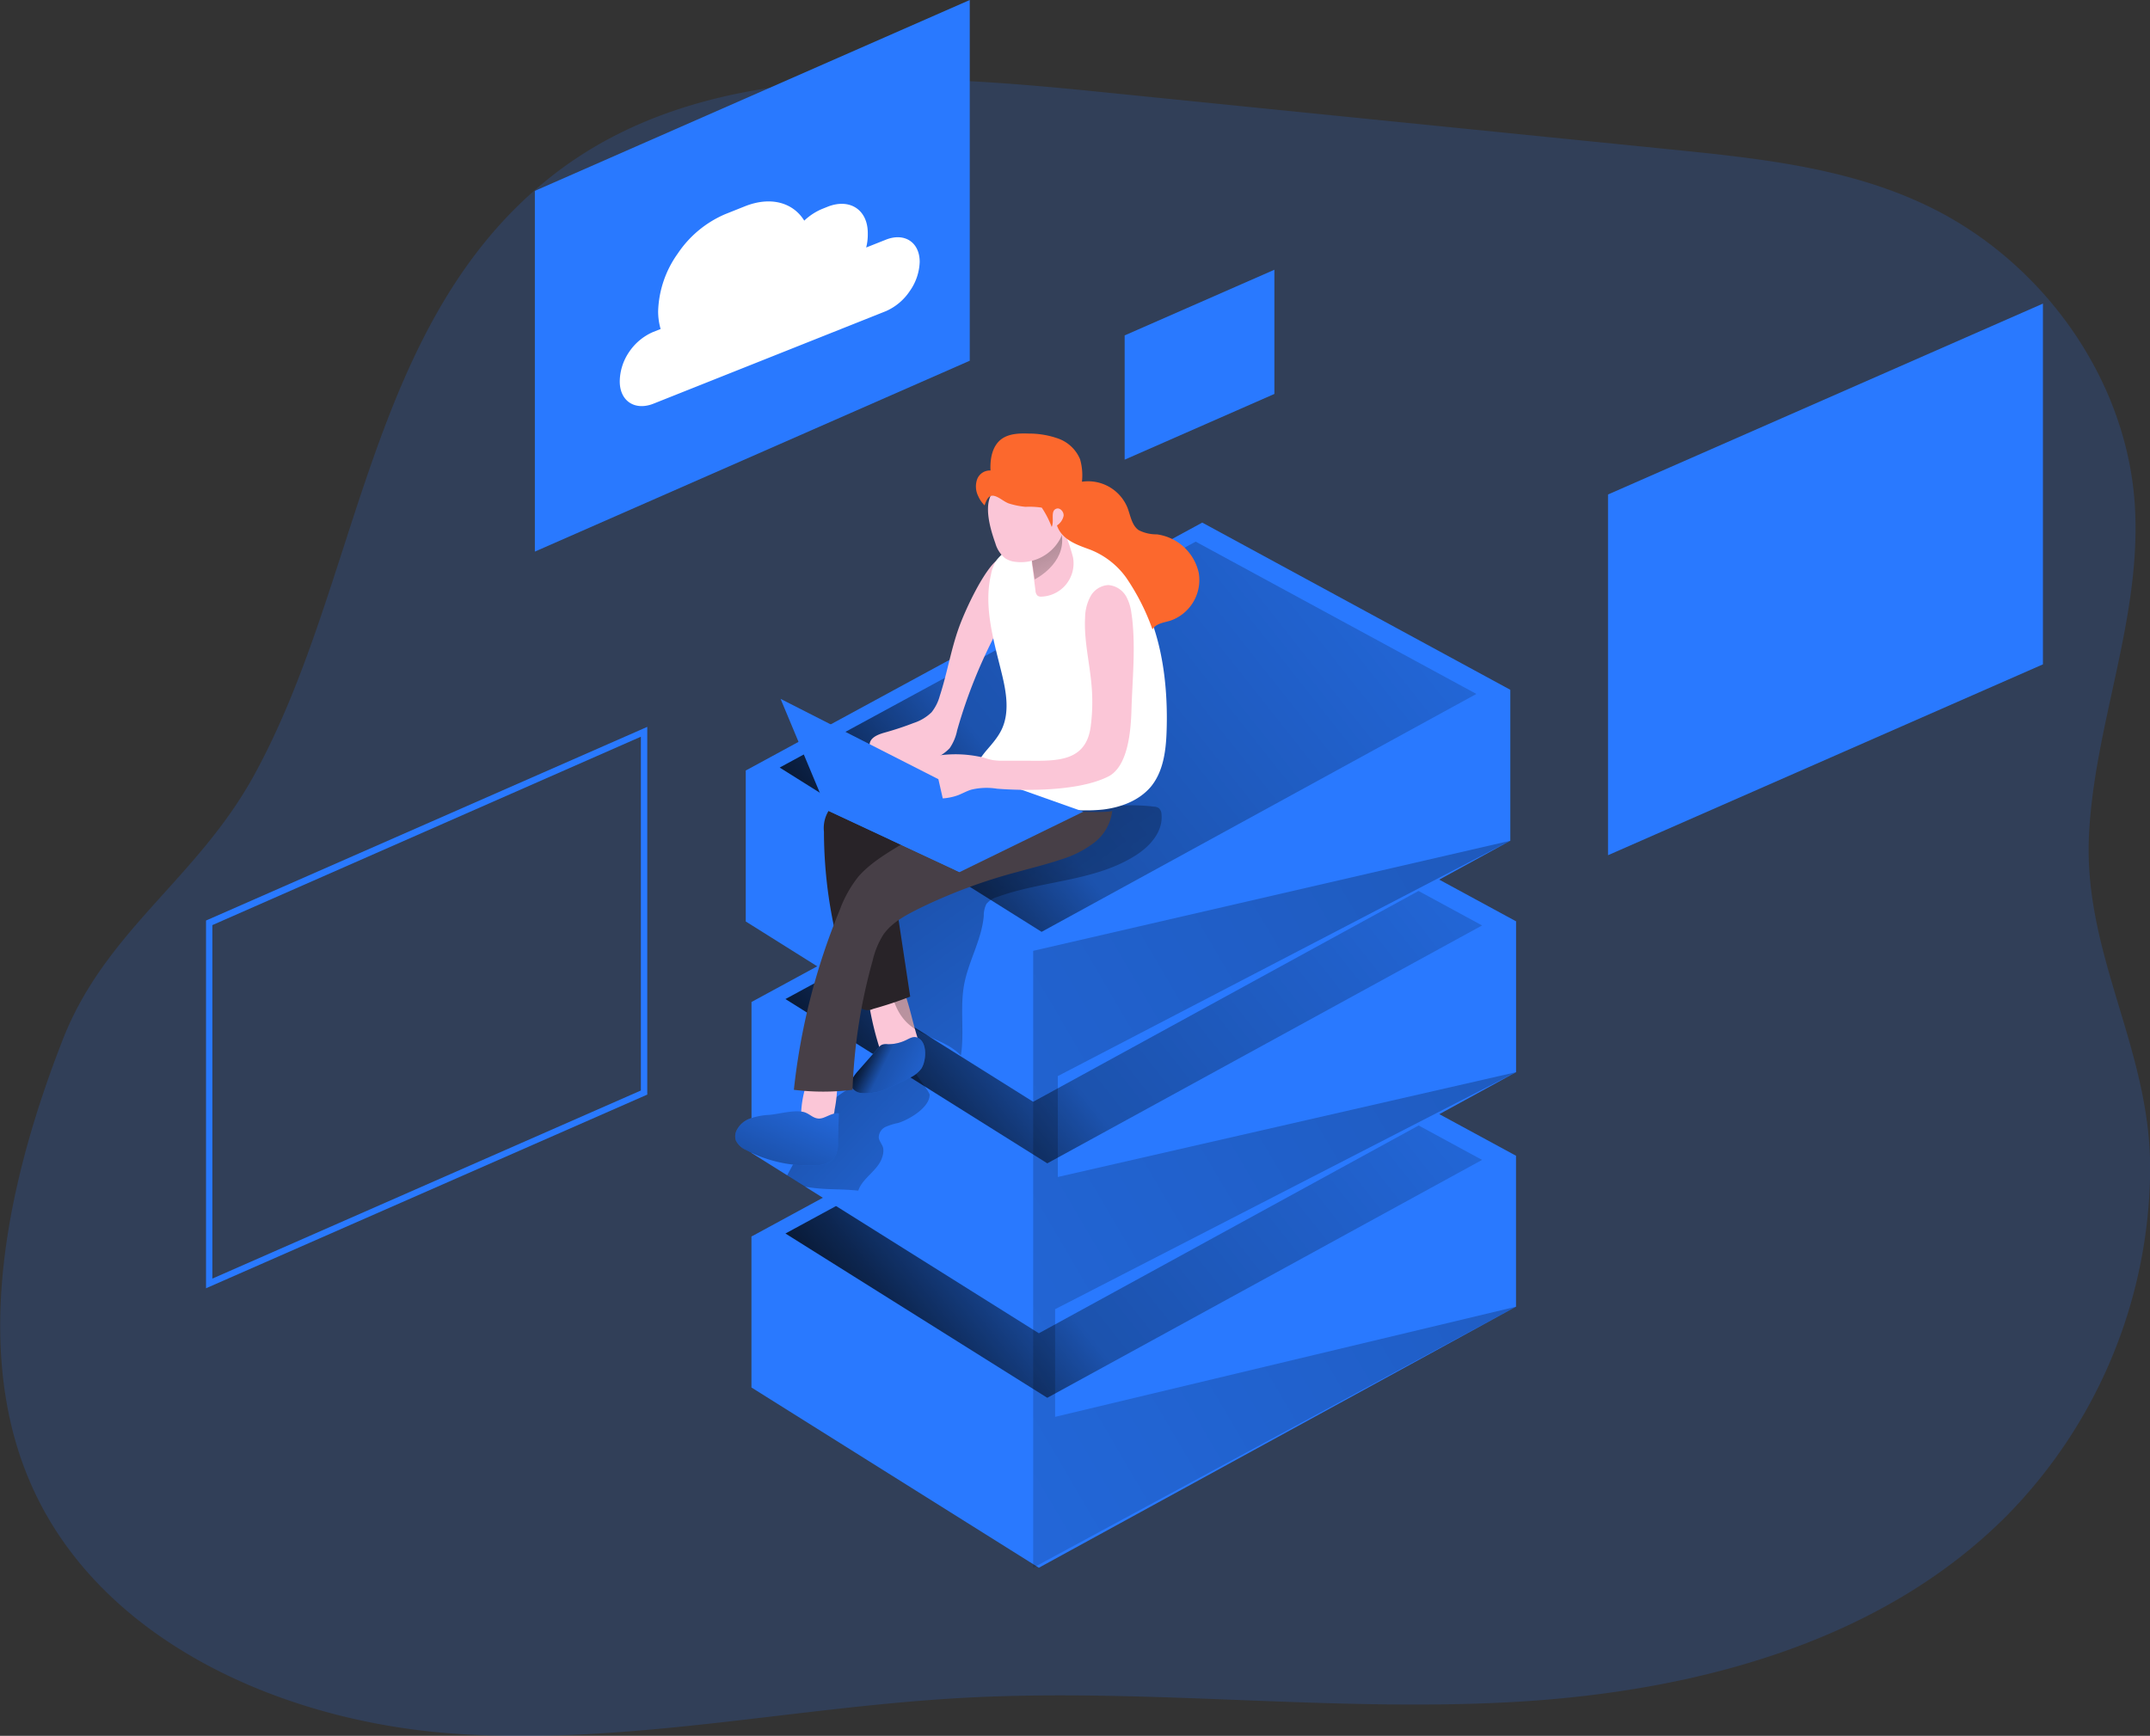 <svg id="Layer_1" data-name="Layer 1" xmlns="http://www.w3.org/2000/svg" xmlns:xlink="http://www.w3.org/1999/xlink" viewBox="0 0 362.42 292.66"><rect x="0" y="0" width="362.42" height="292.66" fill="#333333" stroke="none"/><defs><linearGradient id="linear-gradient" x1="138.24" y1="243.61" x2="285.26" y2="127.26" gradientUnits="userSpaceOnUse"><stop offset="0.01"/><stop offset="0.13" stop-opacity="0.69"/><stop offset="0.25" stop-opacity="0.32"/><stop offset="1" stop-opacity="0"/></linearGradient><linearGradient id="linear-gradient-2" x1="144.24" y1="179.27" x2="199.85" y2="230.69" xlink:href="#linear-gradient"/><linearGradient id="linear-gradient-3" x1="138.24" y1="204.08" x2="285.26" y2="87.73" xlink:href="#linear-gradient"/><linearGradient id="linear-gradient-4" x1="165.18" y1="185.88" x2="184.87" y2="195.65" xlink:href="#linear-gradient"/><linearGradient id="linear-gradient-5" x1="149.16" y1="211.48" x2="160.59" y2="185.77" xlink:href="#linear-gradient"/><linearGradient id="linear-gradient-6" x1="137.27" y1="165.05" x2="284.3" y2="48.7" xlink:href="#linear-gradient"/><linearGradient id="linear-gradient-7" x1="167.64" y1="125.43" x2="240.1" y2="225.85" xlink:href="#linear-gradient"/><linearGradient id="linear-gradient-8" x1="193.98" y1="94.73" x2="203.38" y2="115.25" xlink:href="#linear-gradient"/><linearGradient id="linear-gradient-9" x1="437.92" y1="59.74" x2="-5.86" y2="319.51" xlink:href="#linear-gradient"/></defs><title>15</title><path d="M236.16,27.53l66.21,6.67c14.66,1.48,29.64,3,43,9.3,19.54,9.15,34,29,35.45,50.49,1.25,19.09-6.75,36.91-7.71,55.73-1,20.23,10.33,36,10.31,56.34a84.09,84.09,0,0,1-24.1,58.44c-21.56,21.74-53.46,29.92-84,31.53s-61.23-2.4-91.8-.75c-28.93,1.56-57.71,8.17-86.59,6S37.39,285.45,26,258.82c-10-23.32-3.34-51.77,5.53-74.46C38.69,166,54,157.37,63.65,140c18.07-32.66,19.07-76.6,50.22-101.2,25-19.75,60.28-17.53,92-14.33Z" transform="translate(-20.97 -9.03)" fill="#2979ff" opacity="0.18" style="isolation:isolate"/><polygon points="126.67 208.48 203.62 166.68 255.55 194.86 175.12 238.88 126.67 208.48" fill="#2979ff"/><polygon points="126.67 233.93 126.67 208.48 203.62 192.13 255.55 194.86 255.55 220.31 175.12 264.32 126.67 233.93" fill="#2979ff"/><polygon points="132.4 207.97 202.51 169.88 249.83 195.56 176.54 235.67 132.4 207.97" fill="url(#linear-gradient)"/><polygon points="126.67 168.94 203.62 127.15 255.55 155.33 175.12 199.34 126.67 168.94" fill="#2979ff"/><polygon points="255.56 155.33 255.56 180.77 175.12 224.79 135.74 200.08 132.71 198.17 126.68 194.39 126.68 168.94 203.63 152.59 255.56 155.33" fill="#2979ff"/><path d="M177.68,193.61c0,2.19-3.59,4.25-5.34,4.76a10.54,10.54,0,0,0-2.13.67,2,2,0,0,0-1.11,1.79c.08.64.61,1.15.75,1.78a3.2,3.2,0,0,1-.2,1.61c-.66,2.12-3.32,3.44-4,5.55-3.67-.36-5.33-.06-9-.66l-3-1.91,4.58-8.43a17.58,17.58,0,0,1,2.16-3.35,16,16,0,0,1,3.37-2.63,87.88,87.88,0,0,1,9.93-5.46C173.26,187.54,177.68,193,177.68,193.61Z" transform="translate(-20.97 -9.03)" fill="url(#linear-gradient-2)"/><polygon points="132.4 168.44 202.51 130.35 249.83 156.03 176.54 196.14 132.4 168.44" fill="url(#linear-gradient-3)"/><polygon points="125.71 155.36 125.71 129.91 202.66 113.56 254.59 116.3 254.59 141.75 174.16 185.76 125.71 155.36" fill="#2979ff"/><path d="M175.54,183.69c.38,1.2.72,2.62,0,3.63a2.88,2.88,0,0,1-1.33.94,3.66,3.66,0,0,1-3.82-.39,4.87,4.87,0,0,1-1.16-2.17,51.46,51.46,0,0,1-2-9,1.2,1.2,0,0,1,.76-1.51c1.63-.86,4.17-1.56,5.09.36C174.18,178,174.72,181.06,175.54,183.69Z" transform="translate(-20.97 -9.03)" fill="#fbc6d7"/><path d="M170.63,185.09a2.22,2.22,0,0,0-1,.09,2,2,0,0,0-.58.5l-3.52,4c-.68.77-1.41,1.82-.93,2.73a2.1,2.1,0,0,0,1.52.9,9,9,0,0,0,4.95-1c1.09-.47,2.16-1,3.21-1.54a5.08,5.08,0,0,0,2-1.57c.8-1.23,1.05-4.17-.39-5.09-.72-.46-1.36-.13-2,.19A7,7,0,0,1,170.63,185.09Z" transform="translate(-20.97 -9.03)" fill="#2979ff"/><path d="M156,197.17a1.38,1.38,0,0,0,.08.67,1.32,1.32,0,0,0,.51.51,4.34,4.34,0,0,0,2.27.76,2.64,2.64,0,0,0,2.14-1,4.35,4.35,0,0,0,.66-2,22.86,22.86,0,0,0,.44-4.58.82.82,0,0,0-.19-.6.84.84,0,0,0-.41-.17c-1.27-.26-3.79-.92-4.44.63A17.92,17.92,0,0,0,156,197.17Z" transform="translate(-20.97 -9.03)" fill="#fbc6d7"/><path d="M150.61,197a11.48,11.48,0,0,0-3.19.61,4,4,0,0,0-2.34,2.13,2.24,2.24,0,0,0-.07,1.55,3.29,3.29,0,0,0,1.73,1.63,22.2,22.2,0,0,0,11.85,2.56,4.11,4.11,0,0,0,2.88-1.05,4.5,4.5,0,0,0,.76-2.88l.14-4.8c-.92-.14-1.77.45-2.64.75-1.51.51-2.11-.72-3.36-1C154.74,196.13,152.28,196.86,150.61,197Z" transform="translate(-20.97 -9.03)" fill="#2979ff"/><path d="M170.63,185.09a2.22,2.22,0,0,0-1,.09,2,2,0,0,0-.58.5l-3.52,4c-.68.77-1.41,1.82-.93,2.73a2.1,2.1,0,0,0,1.52.9,9,9,0,0,0,4.95-1c1.09-.47,2.16-1,3.21-1.54a5.08,5.08,0,0,0,2-1.57c.8-1.23,1.05-4.17-.39-5.09-.72-.46-1.36-.13-2,.19A7,7,0,0,1,170.63,185.09Z" transform="translate(-20.97 -9.03)" fill="url(#linear-gradient-4)"/><path d="M150.61,197a11.48,11.48,0,0,0-3.19.61,4,4,0,0,0-2.34,2.13,2.24,2.24,0,0,0-.07,1.55,3.29,3.29,0,0,0,1.73,1.63,22.2,22.2,0,0,0,11.85,2.56,4.11,4.11,0,0,0,2.88-1.05,4.5,4.5,0,0,0,.76-2.88l.14-4.8c-.92-.14-1.77.45-2.64.75-1.51.51-2.11-.72-3.36-1C154.74,196.13,152.28,196.86,150.61,197Z" transform="translate(-20.97 -9.03)" fill="url(#linear-gradient-5)"/><polygon points="125.71 129.91 202.66 88.11 254.59 116.3 174.16 160.31 125.71 129.91" fill="#2979ff"/><polygon points="131.43 129.41 201.55 91.32 248.87 117 175.58 157.11 131.43 129.41" fill="url(#linear-gradient-6)"/><path d="M208.9,144.92a32.36,32.36,0,0,1,6.6.11,1.58,1.58,0,0,1,.81.25,1.46,1.46,0,0,1,.45,1c.31,3-2,5.54-4.58,7.11-6.86,4.25-15.52,4.11-23.11,6.87a3.58,3.58,0,0,0-1.83,1.19,4.41,4.41,0,0,0-.44,2c-.34,4-2.56,7.6-3.3,11.54s.06,8.06-.55,12c-2.49-2.65-6.72-3.07-9.24-5.69-2.33-2.41-2.79-6-3.14-9.35l-.94-9.14a3.69,3.69,0,0,1,.09-1.72,3.57,3.57,0,0,1,1.57-1.6C182.51,152.37,195.63,146.07,208.9,144.92Z" transform="translate(-20.97 -9.03)" fill="url(#linear-gradient-7)"/><path d="M163.64,144a5.85,5.85,0,0,0-2.78,1.41,5.57,5.57,0,0,0-1,3.84,78,78,0,0,0,5.4,28.36,2,2,0,0,0,2.86,1.53c2.12-.59,4.22-1.28,6.28-2.08l-2.79-18.43a2.66,2.66,0,0,1,.09-1.56,2.53,2.53,0,0,1,.84-.85,73.09,73.09,0,0,1,10-6.16c2.78-1.42,6-3,6.75-6.06a3.34,3.34,0,0,0-.56-3,5,5,0,0,0-1.53-1c-1.85-.91-4.19-2.08-6.32-1.86-1.7.17-2.36,1.16-3.78,1.89C173.17,142,167.93,142.75,163.64,144Z" transform="translate(-20.97 -9.03)" fill="#282328"/><path d="M182.64,114.76c-1.37,3.77-2,7.77-3.25,11.59a7.61,7.61,0,0,1-1.39,2.77,7.73,7.73,0,0,1-3,1.8q-2.4.93-4.89,1.62c-1.1.31-2.43.81-2.55,1.94a2.09,2.09,0,0,0,.23,1.09,5.09,5.09,0,0,0,4.25,2.6,13.67,13.67,0,0,0,5.12-.84,7.53,7.53,0,0,0,3.89-2.15,8,8,0,0,0,1.26-3,85.12,85.12,0,0,1,6.95-17.16,19.79,19.79,0,0,0,2.05-4.61c.68-2.81.69-9.5-2.23-7C186.68,105.37,183.67,111.91,182.64,114.76Z" transform="translate(-20.97 -9.03)" fill="#fbc6d7"/><path d="M193.81,143.64a39.63,39.63,0,0,1-5-2.34c-6.15-3.39-1.12-5.06.94-9.14,1.45-2.9.87-6.36.1-9.51-1.34-5.52-3.12-11.23-1.83-16.76a6.44,6.44,0,0,1,1-2.5,7.51,7.51,0,0,1,1.28-1.24,14.36,14.36,0,0,1,4.4-2.57c3.11-1,6.55-.27,9.46,1.19,11.46,5.75,13.91,20.27,13.45,31.88-.13,3.22-.62,6.63-2.7,9.09-2,2.31-5,3.41-8,3.78A27.28,27.28,0,0,1,193.81,143.64Z" transform="translate(-20.97 -9.03)" fill="#fff"/><path d="M195.52,108.62a1.19,1.19,0,0,0,.36.85,1.08,1.08,0,0,0,.71.15,5.61,5.61,0,0,0,5.25-6.64,29.76,29.76,0,0,0-.9-2.87c-.54-1.91-.44-4.1-1.66-5.67a62.52,62.52,0,0,1-3.61,7,3.83,3.83,0,0,0-.67,3.19C195.18,106,195.35,107.29,195.52,108.62Z" transform="translate(-20.97 -9.03)" fill="#fbc6d7"/><path d="M194.92,103.62l.46,3.1s5.27-2.6,4.58-7.44S194.92,103.62,194.92,103.62Z" transform="translate(-20.97 -9.03)" fill="url(#linear-gradient-8)"/><path d="M188.76,100.64a5,5,0,0,0,1.63,2.5,4,4,0,0,0,1.26.54,7.53,7.53,0,0,0,8-3.75,11.06,11.06,0,0,0,.43-9.23,6.43,6.43,0,0,0-3-3.79,5.26,5.26,0,0,0-4.95.59,12,12,0,0,0-4.31,5.44C187,95.19,188,98.5,188.76,100.64Z" transform="translate(-20.97 -9.03)" fill="#fbc6d7"/><path d="M165.63,156.87a20.05,20.05,0,0,0-3.08,5.52,110.06,110.06,0,0,0-7.76,30.38,39.91,39.91,0,0,0,9.89,0,92.65,92.65,0,0,1,3.4-21.82,14.14,14.14,0,0,1,1.78-4.32c1.47-2.11,3.87-3.34,6.17-4.49A90.15,90.15,0,0,1,192.62,156c2.42-.67,4.85-1.27,7.22-2.07a17.47,17.47,0,0,0,5.62-2.86,7.91,7.91,0,0,0,3-5.37c0,.54-12,0-13.11-.16-3.75-.4-8.18-2.55-11.88-1-2.9,1.18-5.55,3.66-8.16,5.36C172.1,152,168.2,153.9,165.63,156.87Z" transform="translate(-20.97 -9.03)" fill="#473f47"/><polygon points="161.75 147.04 182.62 136.85 158.46 128.28 139.42 136.6 161.75 147.04" fill="#2979ff"/><path d="M211.69,112.42c.06.35.1.7.14,1,.57,5.23,0,10.38-.14,15.58-.12,3.22-.55,9.36-4,11C201.31,143.14,189,142,189,142a11,11,0,0,0-4.31.17c-.76.23-1.47.64-2.22.93-2.7,1-5.72.51-8.56,0a3.73,3.73,0,0,1-1.4-.46c-1.1-.74-1.05-2.5-.23-3.54a6.55,6.55,0,0,1,3.43-1.89,20.25,20.25,0,0,1,11.12-.43,13.7,13.7,0,0,0,1.43.39,9.88,9.88,0,0,0,1.72.12l4.36,0c5,.05,9.73.07,10.49-5.8a31.8,31.8,0,0,0,.17-6.54c-.3-4-1.33-7.85-1.12-11.79a7.82,7.82,0,0,1,.91-3.58,3.67,3.67,0,0,1,3-1.91,3.8,3.8,0,0,1,3.1,2.08A7.91,7.91,0,0,1,211.69,112.42Z" transform="translate(-20.97 -9.03)" fill="#fbc6d7"/><polygon points="131.58 117.83 158.18 131.37 161.75 147.04 139.42 136.6 131.58 117.83" fill="#2979ff"/><path d="M196.58,94.62a16.11,16.11,0,0,1,1.67,3.25c.49-1-.28-2.7.78-3.07.63-.23,1.29.51,1.23,1.19a2.56,2.56,0,0,1-1.12,1.63c.82,2.43,3.4,3.28,5.57,4.07a13.62,13.62,0,0,1,6.07,4.69,37.73,37.73,0,0,1,4.46,8.77c.57-1,1.92-1.15,3-1.47a7.26,7.26,0,0,0,4.8-8.06,8.37,8.37,0,0,0-7.08-6.5,6.5,6.5,0,0,1-3.05-.71c-1.18-.83-1.37-2.46-1.89-3.8a7.17,7.17,0,0,0-7.67-4.36,9.69,9.69,0,0,0-.32-3.8A6.27,6.27,0,0,0,199.43,83a14.66,14.66,0,0,0-5.05-.87c-1.64-.06-3.41,0-4.69,1-1.49,1.19-1.85,3.32-1.75,5.23a2.28,2.28,0,0,0-2.26,1.49,3.65,3.65,0,0,0,.18,2.82,5.18,5.18,0,0,0,1.08,1.57c.29-.89.7-1.8,1.58-1.61s1.68,1,2.53,1.29a13.24,13.24,0,0,0,2.8.56A13.85,13.85,0,0,1,196.58,94.62Z" transform="translate(-20.97 -9.03)" fill="#fc682d"/><polygon points="174.16 160.31 174.16 264.32 255.55 220.31 177.86 238.88 177.86 220.73 255.56 180.77 178.31 198.44 178.31 181.43 254.59 141.75 174.16 160.31" fill="url(#linear-gradient-9)"/><polygon points="163.47 60.82 90.16 93 90.16 32.18 163.47 0 163.47 60.82" fill="#2979ff"/><polygon points="344.37 112.01 271.06 144.19 271.06 83.37 344.37 51.19 344.37 112.01" fill="#2979ff"/><polygon points="214.82 66.42 189.58 77.5 189.58 56.55 214.82 45.48 214.82 66.42" fill="#2979ff"/><path d="M55.7,226.23v-62l.32-.14,74.06-32.51v62l-.32.14ZM56.77,165V224.6L129,192.89V133.24Z" transform="translate(-20.97 -9.03)" fill="#2979ff"/><path d="M176,53.18a9,9,0,0,1-1.67,4.92,9.37,9.37,0,0,1-4,3.38l-39.18,15.6c-3.15,1.26-5.71-.42-5.71-3.75A9,9,0,0,1,127,68.4a9.34,9.34,0,0,1,4-3.37l1.33-.53a10.69,10.69,0,0,1-.42-3,17.6,17.6,0,0,1,3.3-9.71,18.25,18.25,0,0,1,8-6.65l3.33-1.33c4.35-1.73,8.12-.63,10,2.42a10,10,0,0,1,3.08-2l.85-.34c3.74-1.49,6.78.5,6.78,4.44v.36a8.71,8.71,0,0,1-.27,2.07l3.25-1.29C173.4,48.17,176,49.85,176,53.18Z" transform="translate(-20.97 -9.03)" fill="#fff"/></svg>